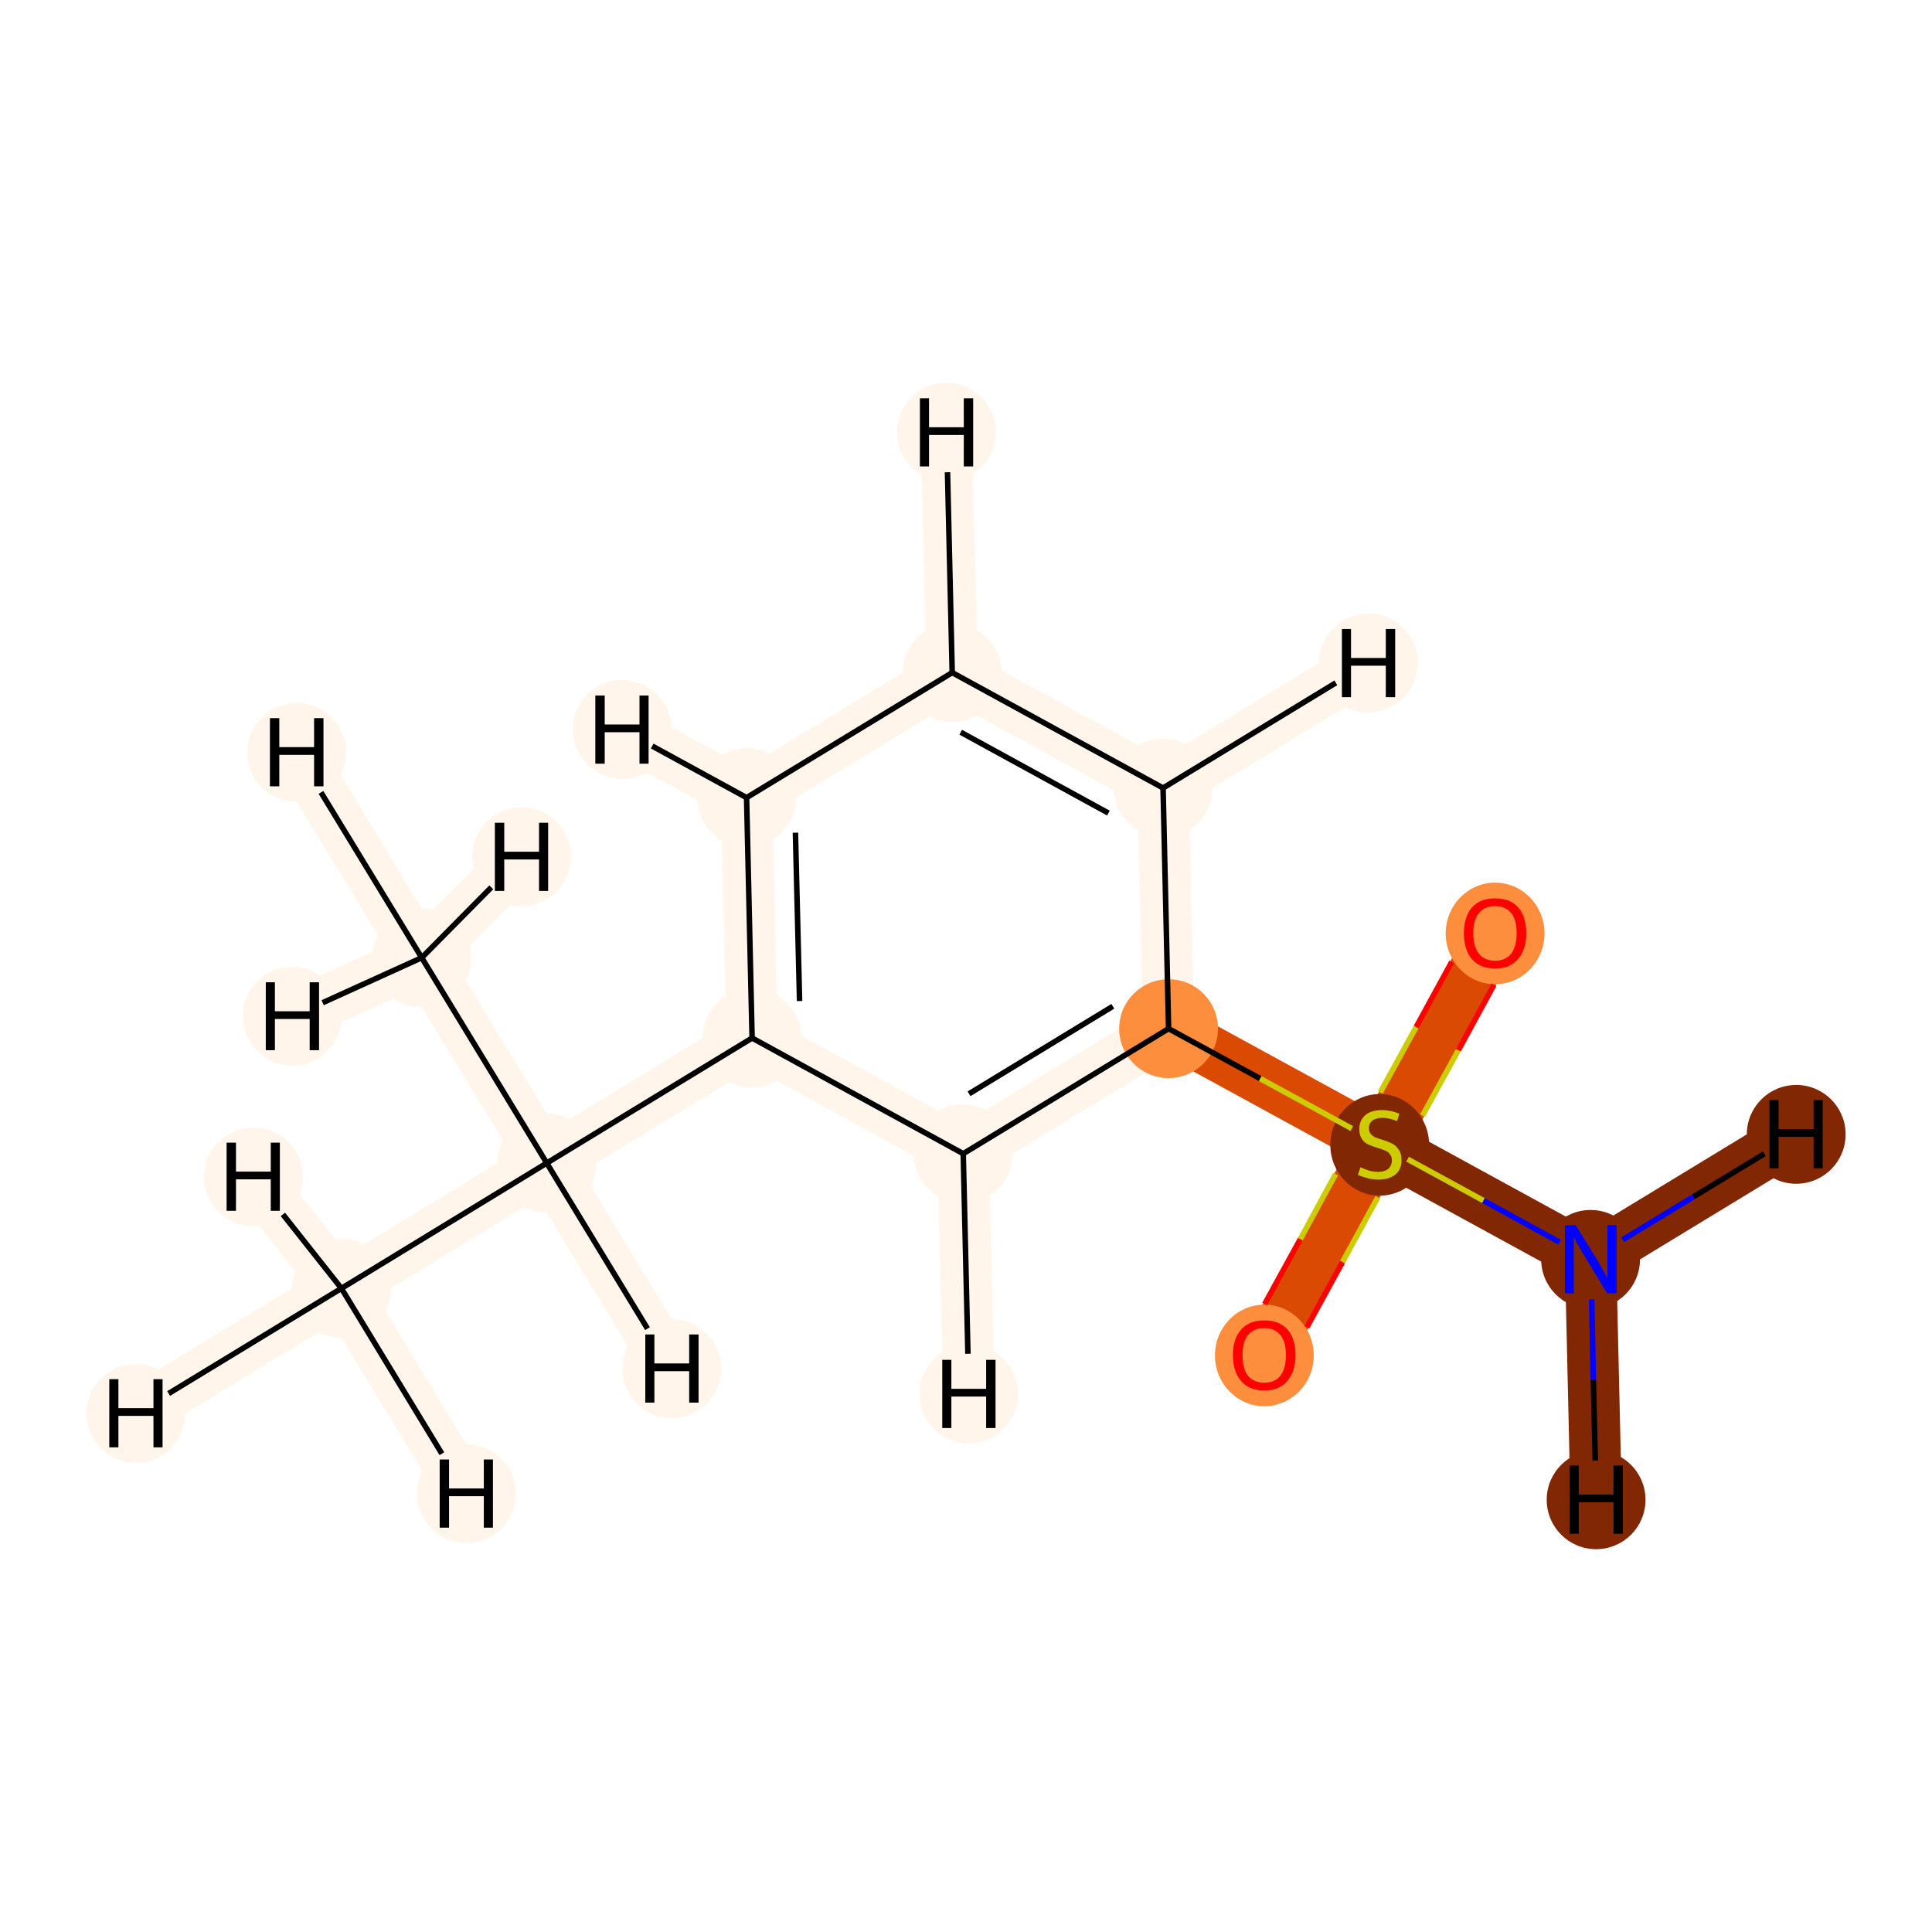 <?xml version='1.0' encoding='iso-8859-1'?>
<svg version='1.1' baseProfile='full'
              xmlns='http://www.w3.org/2000/svg'
                      xmlns:rdkit='http://www.rdkit.org/xml'
                      xmlns:xlink='http://www.w3.org/1999/xlink'
                  xml:space='preserve'
width='700px' height='700px' viewBox='0 0 700 700'>
<!-- END OF HEADER -->
<rect style='opacity:1.0;fill:#FFFFFF;stroke:none' width='700.0' height='700.0' x='0.0' y='0.0'> </rect>
<path d='M 123.7,466.8 L 198.1,421.4' style='fill:none;fill-rule:evenodd;stroke:#FFF5EB;stroke-width:18.6px;stroke-linecap:butt;stroke-linejoin:miter;stroke-opacity:1' />
<path d='M 123.7,466.8 L 49.2,512.1' style='fill:none;fill-rule:evenodd;stroke:#FFF5EB;stroke-width:18.6px;stroke-linecap:butt;stroke-linejoin:miter;stroke-opacity:1' />
<path d='M 123.7,466.8 L 169.0,541.2' style='fill:none;fill-rule:evenodd;stroke:#FFF5EB;stroke-width:18.6px;stroke-linecap:butt;stroke-linejoin:miter;stroke-opacity:1' />
<path d='M 123.7,466.8 L 91.8,426.4' style='fill:none;fill-rule:evenodd;stroke:#FFF5EB;stroke-width:18.6px;stroke-linecap:butt;stroke-linejoin:miter;stroke-opacity:1' />
<path d='M 198.1,421.4 L 272.5,376.1' style='fill:none;fill-rule:evenodd;stroke:#FFF5EB;stroke-width:18.6px;stroke-linecap:butt;stroke-linejoin:miter;stroke-opacity:1' />
<path d='M 198.1,421.4 L 152.8,347.0' style='fill:none;fill-rule:evenodd;stroke:#FFF5EB;stroke-width:18.6px;stroke-linecap:butt;stroke-linejoin:miter;stroke-opacity:1' />
<path d='M 198.1,421.4 L 243.4,495.9' style='fill:none;fill-rule:evenodd;stroke:#FFF5EB;stroke-width:18.6px;stroke-linecap:butt;stroke-linejoin:miter;stroke-opacity:1' />
<path d='M 272.5,376.1 L 270.5,289.0' style='fill:none;fill-rule:evenodd;stroke:#FFF5EB;stroke-width:18.6px;stroke-linecap:butt;stroke-linejoin:miter;stroke-opacity:1' />
<path d='M 272.5,376.1 L 349.0,418.0' style='fill:none;fill-rule:evenodd;stroke:#FFF5EB;stroke-width:18.6px;stroke-linecap:butt;stroke-linejoin:miter;stroke-opacity:1' />
<path d='M 270.5,289.0 L 345.0,243.7' style='fill:none;fill-rule:evenodd;stroke:#FFF5EB;stroke-width:18.6px;stroke-linecap:butt;stroke-linejoin:miter;stroke-opacity:1' />
<path d='M 270.5,289.0 L 225.4,264.3' style='fill:none;fill-rule:evenodd;stroke:#FFF5EB;stroke-width:18.6px;stroke-linecap:butt;stroke-linejoin:miter;stroke-opacity:1' />
<path d='M 345.0,243.7 L 421.4,285.5' style='fill:none;fill-rule:evenodd;stroke:#FFF5EB;stroke-width:18.6px;stroke-linecap:butt;stroke-linejoin:miter;stroke-opacity:1' />
<path d='M 345.0,243.7 L 342.9,156.6' style='fill:none;fill-rule:evenodd;stroke:#FFF5EB;stroke-width:18.6px;stroke-linecap:butt;stroke-linejoin:miter;stroke-opacity:1' />
<path d='M 421.4,285.5 L 423.4,372.7' style='fill:none;fill-rule:evenodd;stroke:#FFF5EB;stroke-width:18.6px;stroke-linecap:butt;stroke-linejoin:miter;stroke-opacity:1' />
<path d='M 421.4,285.5 L 495.8,240.2' style='fill:none;fill-rule:evenodd;stroke:#FFF5EB;stroke-width:18.6px;stroke-linecap:butt;stroke-linejoin:miter;stroke-opacity:1' />
<path d='M 423.4,372.7 L 349.0,418.0' style='fill:none;fill-rule:evenodd;stroke:#FFF5EB;stroke-width:18.6px;stroke-linecap:butt;stroke-linejoin:miter;stroke-opacity:1' />
<path d='M 423.4,372.7 L 499.9,414.5' style='fill:none;fill-rule:evenodd;stroke:#DA4A02;stroke-width:18.6px;stroke-linecap:butt;stroke-linejoin:miter;stroke-opacity:1' />
<path d='M 349.0,418.0 L 351.0,505.1' style='fill:none;fill-rule:evenodd;stroke:#FFF5EB;stroke-width:18.6px;stroke-linecap:butt;stroke-linejoin:miter;stroke-opacity:1' />
<path d='M 499.9,414.5 L 458.1,490.9' style='fill:none;fill-rule:evenodd;stroke:#DA4A02;stroke-width:18.6px;stroke-linecap:butt;stroke-linejoin:miter;stroke-opacity:1' />
<path d='M 499.9,414.5 L 541.7,338.0' style='fill:none;fill-rule:evenodd;stroke:#DA4A02;stroke-width:18.6px;stroke-linecap:butt;stroke-linejoin:miter;stroke-opacity:1' />
<path d='M 499.9,414.5 L 576.3,456.3' style='fill:none;fill-rule:evenodd;stroke:#812703;stroke-width:18.6px;stroke-linecap:butt;stroke-linejoin:miter;stroke-opacity:1' />
<path d='M 576.3,456.3 L 650.8,411.0' style='fill:none;fill-rule:evenodd;stroke:#812703;stroke-width:18.6px;stroke-linecap:butt;stroke-linejoin:miter;stroke-opacity:1' />
<path d='M 576.3,456.3 L 578.3,543.4' style='fill:none;fill-rule:evenodd;stroke:#812703;stroke-width:18.6px;stroke-linecap:butt;stroke-linejoin:miter;stroke-opacity:1' />
<path d='M 152.8,347.0 L 107.5,272.6' style='fill:none;fill-rule:evenodd;stroke:#FFF5EB;stroke-width:18.6px;stroke-linecap:butt;stroke-linejoin:miter;stroke-opacity:1' />
<path d='M 152.8,347.0 L 105.9,368.2' style='fill:none;fill-rule:evenodd;stroke:#FFF5EB;stroke-width:18.6px;stroke-linecap:butt;stroke-linejoin:miter;stroke-opacity:1' />
<path d='M 152.8,347.0 L 189.0,310.4' style='fill:none;fill-rule:evenodd;stroke:#FFF5EB;stroke-width:18.6px;stroke-linecap:butt;stroke-linejoin:miter;stroke-opacity:1' />
<ellipse cx='123.7' cy='466.8' rx='17.4' ry='17.4'  style='fill:#FFF5EB;fill-rule:evenodd;stroke:#FFF5EB;stroke-width:1.0px;stroke-linecap:butt;stroke-linejoin:miter;stroke-opacity:1' />
<ellipse cx='198.1' cy='421.4' rx='17.4' ry='17.4'  style='fill:#FFF5EB;fill-rule:evenodd;stroke:#FFF5EB;stroke-width:1.0px;stroke-linecap:butt;stroke-linejoin:miter;stroke-opacity:1' />
<ellipse cx='272.5' cy='376.1' rx='17.4' ry='17.4'  style='fill:#FFF5EB;fill-rule:evenodd;stroke:#FFF5EB;stroke-width:1.0px;stroke-linecap:butt;stroke-linejoin:miter;stroke-opacity:1' />
<ellipse cx='270.5' cy='289.0' rx='17.4' ry='17.4'  style='fill:#FFF5EB;fill-rule:evenodd;stroke:#FFF5EB;stroke-width:1.0px;stroke-linecap:butt;stroke-linejoin:miter;stroke-opacity:1' />
<ellipse cx='345.0' cy='243.7' rx='17.4' ry='17.4'  style='fill:#FFF5EB;fill-rule:evenodd;stroke:#FFF5EB;stroke-width:1.0px;stroke-linecap:butt;stroke-linejoin:miter;stroke-opacity:1' />
<ellipse cx='421.4' cy='285.5' rx='17.4' ry='17.4'  style='fill:#FFF5EB;fill-rule:evenodd;stroke:#FFF5EB;stroke-width:1.0px;stroke-linecap:butt;stroke-linejoin:miter;stroke-opacity:1' />
<ellipse cx='423.4' cy='372.7' rx='17.4' ry='17.4'  style='fill:#FD8E3E;fill-rule:evenodd;stroke:#FD8E3E;stroke-width:1.0px;stroke-linecap:butt;stroke-linejoin:miter;stroke-opacity:1' />
<ellipse cx='349.0' cy='418.0' rx='17.4' ry='17.4'  style='fill:#FFF5EB;fill-rule:evenodd;stroke:#FFF5EB;stroke-width:1.0px;stroke-linecap:butt;stroke-linejoin:miter;stroke-opacity:1' />
<ellipse cx='499.9' cy='414.8' rx='17.4' ry='17.9'  style='fill:#812703;fill-rule:evenodd;stroke:#812703;stroke-width:1.0px;stroke-linecap:butt;stroke-linejoin:miter;stroke-opacity:1' />
<ellipse cx='458.1' cy='491.1' rx='17.4' ry='17.9'  style='fill:#FD8E3E;fill-rule:evenodd;stroke:#FD8E3E;stroke-width:1.0px;stroke-linecap:butt;stroke-linejoin:miter;stroke-opacity:1' />
<ellipse cx='541.7' cy='338.2' rx='17.4' ry='17.9'  style='fill:#FD8E3E;fill-rule:evenodd;stroke:#FD8E3E;stroke-width:1.0px;stroke-linecap:butt;stroke-linejoin:miter;stroke-opacity:1' />
<ellipse cx='576.3' cy='456.3' rx='17.4' ry='17.4'  style='fill:#812703;fill-rule:evenodd;stroke:#812703;stroke-width:1.0px;stroke-linecap:butt;stroke-linejoin:miter;stroke-opacity:1' />
<ellipse cx='152.8' cy='347.0' rx='17.4' ry='17.4'  style='fill:#FFF5EB;fill-rule:evenodd;stroke:#FFF5EB;stroke-width:1.0px;stroke-linecap:butt;stroke-linejoin:miter;stroke-opacity:1' />
<ellipse cx='49.2' cy='512.1' rx='17.4' ry='17.4'  style='fill:#FFF5EB;fill-rule:evenodd;stroke:#FFF5EB;stroke-width:1.0px;stroke-linecap:butt;stroke-linejoin:miter;stroke-opacity:1' />
<ellipse cx='169.0' cy='541.2' rx='17.4' ry='17.4'  style='fill:#FFF5EB;fill-rule:evenodd;stroke:#FFF5EB;stroke-width:1.0px;stroke-linecap:butt;stroke-linejoin:miter;stroke-opacity:1' />
<ellipse cx='91.8' cy='426.4' rx='17.4' ry='17.4'  style='fill:#FFF5EB;fill-rule:evenodd;stroke:#FFF5EB;stroke-width:1.0px;stroke-linecap:butt;stroke-linejoin:miter;stroke-opacity:1' />
<ellipse cx='243.4' cy='495.9' rx='17.4' ry='17.4'  style='fill:#FFF5EB;fill-rule:evenodd;stroke:#FFF5EB;stroke-width:1.0px;stroke-linecap:butt;stroke-linejoin:miter;stroke-opacity:1' />
<ellipse cx='225.4' cy='264.3' rx='17.4' ry='17.4'  style='fill:#FFF5EB;fill-rule:evenodd;stroke:#FFF5EB;stroke-width:1.0px;stroke-linecap:butt;stroke-linejoin:miter;stroke-opacity:1' />
<ellipse cx='342.9' cy='156.6' rx='17.4' ry='17.4'  style='fill:#FFF5EB;fill-rule:evenodd;stroke:#FFF5EB;stroke-width:1.0px;stroke-linecap:butt;stroke-linejoin:miter;stroke-opacity:1' />
<ellipse cx='495.8' cy='240.2' rx='17.4' ry='17.4'  style='fill:#FFF5EB;fill-rule:evenodd;stroke:#FFF5EB;stroke-width:1.0px;stroke-linecap:butt;stroke-linejoin:miter;stroke-opacity:1' />
<ellipse cx='351.0' cy='505.1' rx='17.4' ry='17.4'  style='fill:#FFF5EB;fill-rule:evenodd;stroke:#FFF5EB;stroke-width:1.0px;stroke-linecap:butt;stroke-linejoin:miter;stroke-opacity:1' />
<ellipse cx='650.8' cy='411.0' rx='17.4' ry='17.4'  style='fill:#812703;fill-rule:evenodd;stroke:#812703;stroke-width:1.0px;stroke-linecap:butt;stroke-linejoin:miter;stroke-opacity:1' />
<ellipse cx='578.3' cy='543.4' rx='17.4' ry='17.4'  style='fill:#812703;fill-rule:evenodd;stroke:#812703;stroke-width:1.0px;stroke-linecap:butt;stroke-linejoin:miter;stroke-opacity:1' />
<ellipse cx='107.5' cy='272.6' rx='17.4' ry='17.4'  style='fill:#FFF5EB;fill-rule:evenodd;stroke:#FFF5EB;stroke-width:1.0px;stroke-linecap:butt;stroke-linejoin:miter;stroke-opacity:1' />
<ellipse cx='105.9' cy='368.2' rx='17.4' ry='17.4'  style='fill:#FFF5EB;fill-rule:evenodd;stroke:#FFF5EB;stroke-width:1.0px;stroke-linecap:butt;stroke-linejoin:miter;stroke-opacity:1' />
<ellipse cx='189.0' cy='310.4' rx='17.4' ry='17.4'  style='fill:#FFF5EB;fill-rule:evenodd;stroke:#FFF5EB;stroke-width:1.0px;stroke-linecap:butt;stroke-linejoin:miter;stroke-opacity:1' />
<path class='bond-0 atom-0 atom-1' d='M 123.7,466.8 L 198.1,421.4' style='fill:none;fill-rule:evenodd;stroke:#000000;stroke-width:2.0px;stroke-linecap:butt;stroke-linejoin:miter;stroke-opacity:1' />
<path class='bond-13 atom-0 atom-13' d='M 123.7,466.8 L 61.1,504.9' style='fill:none;fill-rule:evenodd;stroke:#000000;stroke-width:2.0px;stroke-linecap:butt;stroke-linejoin:miter;stroke-opacity:1' />
<path class='bond-14 atom-0 atom-14' d='M 123.7,466.8 L 160.1,526.7' style='fill:none;fill-rule:evenodd;stroke:#000000;stroke-width:2.0px;stroke-linecap:butt;stroke-linejoin:miter;stroke-opacity:1' />
<path class='bond-15 atom-0 atom-15' d='M 123.7,466.8 L 102.5,440.0' style='fill:none;fill-rule:evenodd;stroke:#000000;stroke-width:2.0px;stroke-linecap:butt;stroke-linejoin:miter;stroke-opacity:1' />
<path class='bond-1 atom-1 atom-2' d='M 198.1,421.4 L 272.5,376.1' style='fill:none;fill-rule:evenodd;stroke:#000000;stroke-width:2.0px;stroke-linecap:butt;stroke-linejoin:miter;stroke-opacity:1' />
<path class='bond-11 atom-1 atom-12' d='M 198.1,421.4 L 152.8,347.0' style='fill:none;fill-rule:evenodd;stroke:#000000;stroke-width:2.0px;stroke-linecap:butt;stroke-linejoin:miter;stroke-opacity:1' />
<path class='bond-16 atom-1 atom-16' d='M 198.1,421.4 L 234.6,481.4' style='fill:none;fill-rule:evenodd;stroke:#000000;stroke-width:2.0px;stroke-linecap:butt;stroke-linejoin:miter;stroke-opacity:1' />
<path class='bond-2 atom-2 atom-3' d='M 272.5,376.1 L 270.5,289.0' style='fill:none;fill-rule:evenodd;stroke:#000000;stroke-width:2.0px;stroke-linecap:butt;stroke-linejoin:miter;stroke-opacity:1' />
<path class='bond-2 atom-2 atom-3' d='M 289.7,362.7 L 288.2,301.7' style='fill:none;fill-rule:evenodd;stroke:#000000;stroke-width:2.0px;stroke-linecap:butt;stroke-linejoin:miter;stroke-opacity:1' />
<path class='bond-12 atom-7 atom-2' d='M 349.0,418.0 L 272.5,376.1' style='fill:none;fill-rule:evenodd;stroke:#000000;stroke-width:2.0px;stroke-linecap:butt;stroke-linejoin:miter;stroke-opacity:1' />
<path class='bond-3 atom-3 atom-4' d='M 270.5,289.0 L 345.0,243.7' style='fill:none;fill-rule:evenodd;stroke:#000000;stroke-width:2.0px;stroke-linecap:butt;stroke-linejoin:miter;stroke-opacity:1' />
<path class='bond-17 atom-3 atom-17' d='M 270.5,289.0 L 236.3,270.3' style='fill:none;fill-rule:evenodd;stroke:#000000;stroke-width:2.0px;stroke-linecap:butt;stroke-linejoin:miter;stroke-opacity:1' />
<path class='bond-4 atom-4 atom-5' d='M 345.0,243.7 L 421.4,285.5' style='fill:none;fill-rule:evenodd;stroke:#000000;stroke-width:2.0px;stroke-linecap:butt;stroke-linejoin:miter;stroke-opacity:1' />
<path class='bond-4 atom-4 atom-5' d='M 348.1,265.3 L 401.6,294.6' style='fill:none;fill-rule:evenodd;stroke:#000000;stroke-width:2.0px;stroke-linecap:butt;stroke-linejoin:miter;stroke-opacity:1' />
<path class='bond-18 atom-4 atom-18' d='M 345.0,243.7 L 343.3,171.1' style='fill:none;fill-rule:evenodd;stroke:#000000;stroke-width:2.0px;stroke-linecap:butt;stroke-linejoin:miter;stroke-opacity:1' />
<path class='bond-5 atom-5 atom-6' d='M 421.4,285.5 L 423.4,372.7' style='fill:none;fill-rule:evenodd;stroke:#000000;stroke-width:2.0px;stroke-linecap:butt;stroke-linejoin:miter;stroke-opacity:1' />
<path class='bond-19 atom-5 atom-19' d='M 421.4,285.5 L 484.0,247.4' style='fill:none;fill-rule:evenodd;stroke:#000000;stroke-width:2.0px;stroke-linecap:butt;stroke-linejoin:miter;stroke-opacity:1' />
<path class='bond-6 atom-6 atom-7' d='M 423.4,372.7 L 349.0,418.0' style='fill:none;fill-rule:evenodd;stroke:#000000;stroke-width:2.0px;stroke-linecap:butt;stroke-linejoin:miter;stroke-opacity:1' />
<path class='bond-6 atom-6 atom-7' d='M 403.2,364.6 L 351.1,396.3' style='fill:none;fill-rule:evenodd;stroke:#000000;stroke-width:2.0px;stroke-linecap:butt;stroke-linejoin:miter;stroke-opacity:1' />
<path class='bond-7 atom-6 atom-8' d='M 423.4,372.7 L 456.6,390.8' style='fill:none;fill-rule:evenodd;stroke:#000000;stroke-width:2.0px;stroke-linecap:butt;stroke-linejoin:miter;stroke-opacity:1' />
<path class='bond-7 atom-6 atom-8' d='M 456.6,390.8 L 489.8,408.9' style='fill:none;fill-rule:evenodd;stroke:#CCCC00;stroke-width:2.0px;stroke-linecap:butt;stroke-linejoin:miter;stroke-opacity:1' />
<path class='bond-20 atom-7 atom-20' d='M 349.0,418.0 L 350.7,490.5' style='fill:none;fill-rule:evenodd;stroke:#000000;stroke-width:2.0px;stroke-linecap:butt;stroke-linejoin:miter;stroke-opacity:1' />
<path class='bond-8 atom-8 atom-9' d='M 483.9,425.4 L 471.1,449.0' style='fill:none;fill-rule:evenodd;stroke:#CCCC00;stroke-width:2.0px;stroke-linecap:butt;stroke-linejoin:miter;stroke-opacity:1' />
<path class='bond-8 atom-8 atom-9' d='M 471.1,449.0 L 458.2,472.5' style='fill:none;fill-rule:evenodd;stroke:#FF0000;stroke-width:2.0px;stroke-linecap:butt;stroke-linejoin:miter;stroke-opacity:1' />
<path class='bond-8 atom-8 atom-9' d='M 499.2,433.8 L 486.4,457.3' style='fill:none;fill-rule:evenodd;stroke:#CCCC00;stroke-width:2.0px;stroke-linecap:butt;stroke-linejoin:miter;stroke-opacity:1' />
<path class='bond-8 atom-8 atom-9' d='M 486.4,457.3 L 473.5,480.9' style='fill:none;fill-rule:evenodd;stroke:#FF0000;stroke-width:2.0px;stroke-linecap:butt;stroke-linejoin:miter;stroke-opacity:1' />
<path class='bond-9 atom-8 atom-10' d='M 515.4,404.2 L 528.4,380.5' style='fill:none;fill-rule:evenodd;stroke:#CCCC00;stroke-width:2.0px;stroke-linecap:butt;stroke-linejoin:miter;stroke-opacity:1' />
<path class='bond-9 atom-8 atom-10' d='M 528.4,380.5 L 541.3,356.8' style='fill:none;fill-rule:evenodd;stroke:#FF0000;stroke-width:2.0px;stroke-linecap:butt;stroke-linejoin:miter;stroke-opacity:1' />
<path class='bond-9 atom-8 atom-10' d='M 500.1,395.8 L 513.1,372.1' style='fill:none;fill-rule:evenodd;stroke:#CCCC00;stroke-width:2.0px;stroke-linecap:butt;stroke-linejoin:miter;stroke-opacity:1' />
<path class='bond-9 atom-8 atom-10' d='M 513.1,372.1 L 526.0,348.5' style='fill:none;fill-rule:evenodd;stroke:#FF0000;stroke-width:2.0px;stroke-linecap:butt;stroke-linejoin:miter;stroke-opacity:1' />
<path class='bond-10 atom-8 atom-11' d='M 510.0,420.0 L 537.5,435.0' style='fill:none;fill-rule:evenodd;stroke:#CCCC00;stroke-width:2.0px;stroke-linecap:butt;stroke-linejoin:miter;stroke-opacity:1' />
<path class='bond-10 atom-8 atom-11' d='M 537.5,435.0 L 565.1,450.1' style='fill:none;fill-rule:evenodd;stroke:#0000FF;stroke-width:2.0px;stroke-linecap:butt;stroke-linejoin:miter;stroke-opacity:1' />
<path class='bond-21 atom-11 atom-21' d='M 587.9,449.2 L 613.6,433.6' style='fill:none;fill-rule:evenodd;stroke:#0000FF;stroke-width:2.0px;stroke-linecap:butt;stroke-linejoin:miter;stroke-opacity:1' />
<path class='bond-21 atom-11 atom-21' d='M 613.6,433.6 L 639.3,418.0' style='fill:none;fill-rule:evenodd;stroke:#000000;stroke-width:2.0px;stroke-linecap:butt;stroke-linejoin:miter;stroke-opacity:1' />
<path class='bond-22 atom-11 atom-22' d='M 576.7,470.8 L 577.3,500.0' style='fill:none;fill-rule:evenodd;stroke:#0000FF;stroke-width:2.0px;stroke-linecap:butt;stroke-linejoin:miter;stroke-opacity:1' />
<path class='bond-22 atom-11 atom-22' d='M 577.3,500.0 L 578.0,529.2' style='fill:none;fill-rule:evenodd;stroke:#000000;stroke-width:2.0px;stroke-linecap:butt;stroke-linejoin:miter;stroke-opacity:1' />
<path class='bond-23 atom-12 atom-23' d='M 152.8,347.0 L 116.3,287.1' style='fill:none;fill-rule:evenodd;stroke:#000000;stroke-width:2.0px;stroke-linecap:butt;stroke-linejoin:miter;stroke-opacity:1' />
<path class='bond-24 atom-12 atom-24' d='M 152.8,347.0 L 116.9,363.3' style='fill:none;fill-rule:evenodd;stroke:#000000;stroke-width:2.0px;stroke-linecap:butt;stroke-linejoin:miter;stroke-opacity:1' />
<path class='bond-25 atom-12 atom-25' d='M 152.8,347.0 L 178.0,321.5' style='fill:none;fill-rule:evenodd;stroke:#000000;stroke-width:2.0px;stroke-linecap:butt;stroke-linejoin:miter;stroke-opacity:1' />
<path  class='atom-8' d='M 492.9 422.9
Q 493.2 423.0, 494.3 423.5
Q 495.5 424.0, 496.7 424.3
Q 498.0 424.6, 499.3 424.6
Q 501.6 424.6, 503.0 423.5
Q 504.3 422.3, 504.3 420.4
Q 504.3 419.0, 503.6 418.2
Q 503.0 417.3, 501.9 416.9
Q 500.9 416.4, 499.1 415.9
Q 496.9 415.2, 495.6 414.6
Q 494.3 414.0, 493.4 412.6
Q 492.5 411.3, 492.5 409.1
Q 492.5 406.0, 494.6 404.1
Q 496.7 402.2, 500.9 402.2
Q 503.7 402.2, 507.0 403.5
L 506.2 406.2
Q 503.2 405.0, 501.0 405.0
Q 498.6 405.0, 497.3 406.0
Q 495.9 407.0, 496.0 408.7
Q 496.0 410.0, 496.6 410.8
Q 497.3 411.6, 498.3 412.1
Q 499.3 412.5, 501.0 413.0
Q 503.2 413.7, 504.5 414.4
Q 505.9 415.1, 506.8 416.6
Q 507.8 417.9, 507.8 420.4
Q 507.8 423.8, 505.5 425.6
Q 503.2 427.4, 499.4 427.4
Q 497.2 427.4, 495.6 426.9
Q 493.9 426.5, 492.0 425.7
L 492.9 422.9
' fill='#CCCC00'/>
<path  class='atom-9' d='M 446.7 491.0
Q 446.7 485.1, 449.7 481.7
Q 452.6 478.4, 458.1 478.4
Q 463.5 478.4, 466.5 481.7
Q 469.4 485.1, 469.4 491.0
Q 469.4 497.0, 466.4 500.4
Q 463.5 503.8, 458.1 503.8
Q 452.6 503.8, 449.7 500.4
Q 446.7 497.0, 446.7 491.0
M 458.1 501.0
Q 461.8 501.0, 463.9 498.5
Q 465.9 495.9, 465.9 491.0
Q 465.9 486.1, 463.9 483.7
Q 461.8 481.2, 458.1 481.2
Q 454.3 481.2, 452.2 483.7
Q 450.2 486.1, 450.2 491.0
Q 450.2 496.0, 452.2 498.5
Q 454.3 501.0, 458.1 501.0
' fill='#FF0000'/>
<path  class='atom-10' d='M 530.4 338.1
Q 530.4 332.2, 533.3 328.8
Q 536.2 325.5, 541.7 325.5
Q 547.2 325.5, 550.1 328.8
Q 553.0 332.2, 553.0 338.1
Q 553.0 344.1, 550.0 347.5
Q 547.1 350.9, 541.7 350.9
Q 536.2 350.9, 533.3 347.5
Q 530.4 344.1, 530.4 338.1
M 541.7 348.1
Q 545.4 348.1, 547.5 345.6
Q 549.5 343.0, 549.5 338.1
Q 549.5 333.2, 547.5 330.8
Q 545.4 328.3, 541.7 328.3
Q 537.9 328.3, 535.9 330.8
Q 533.8 333.2, 533.8 338.1
Q 533.8 343.1, 535.9 345.6
Q 537.9 348.1, 541.7 348.1
' fill='#FF0000'/>
<path  class='atom-11' d='M 570.9 443.9
L 579.0 457.0
Q 579.8 458.3, 581.0 460.6
Q 582.3 463.0, 582.4 463.1
L 582.4 443.9
L 585.7 443.9
L 585.7 468.6
L 582.3 468.6
L 573.6 454.3
Q 572.6 452.6, 571.5 450.7
Q 570.5 448.8, 570.2 448.2
L 570.2 468.6
L 567.0 468.6
L 567.0 443.9
L 570.9 443.9
' fill='#0000FF'/>
<path  class='atom-13' d='M 39.6 499.7
L 42.9 499.7
L 42.9 510.2
L 55.6 510.2
L 55.6 499.7
L 58.9 499.7
L 58.9 524.4
L 55.6 524.4
L 55.6 513.0
L 42.9 513.0
L 42.9 524.4
L 39.6 524.4
L 39.6 499.7
' fill='#000000'/>
<path  class='atom-14' d='M 159.3 528.8
L 162.7 528.8
L 162.7 539.3
L 175.3 539.3
L 175.3 528.8
L 178.6 528.8
L 178.6 553.5
L 175.3 553.5
L 175.3 542.1
L 162.7 542.1
L 162.7 553.5
L 159.3 553.5
L 159.3 528.8
' fill='#000000'/>
<path  class='atom-15' d='M 82.1 414.0
L 85.5 414.0
L 85.5 424.5
L 98.1 424.5
L 98.1 414.0
L 101.4 414.0
L 101.4 438.7
L 98.1 438.7
L 98.1 427.3
L 85.5 427.3
L 85.5 438.7
L 82.1 438.7
L 82.1 414.0
' fill='#000000'/>
<path  class='atom-16' d='M 233.8 483.5
L 237.1 483.5
L 237.1 494.0
L 249.7 494.0
L 249.7 483.5
L 253.1 483.5
L 253.1 508.2
L 249.7 508.2
L 249.7 496.8
L 237.1 496.8
L 237.1 508.2
L 233.8 508.2
L 233.8 483.5
' fill='#000000'/>
<path  class='atom-17' d='M 215.7 252.0
L 219.1 252.0
L 219.1 262.5
L 231.7 262.5
L 231.7 252.0
L 235.0 252.0
L 235.0 276.7
L 231.7 276.7
L 231.7 265.3
L 219.1 265.3
L 219.1 276.7
L 215.7 276.7
L 215.7 252.0
' fill='#000000'/>
<path  class='atom-18' d='M 333.3 144.3
L 336.6 144.3
L 336.6 154.8
L 349.2 154.8
L 349.2 144.3
L 352.6 144.3
L 352.6 169.0
L 349.2 169.0
L 349.2 157.6
L 336.6 157.6
L 336.6 169.0
L 333.3 169.0
L 333.3 144.3
' fill='#000000'/>
<path  class='atom-19' d='M 486.2 227.9
L 489.5 227.9
L 489.5 238.4
L 502.1 238.4
L 502.1 227.9
L 505.5 227.9
L 505.5 252.6
L 502.1 252.6
L 502.1 241.2
L 489.5 241.2
L 489.5 252.6
L 486.2 252.6
L 486.2 227.9
' fill='#000000'/>
<path  class='atom-20' d='M 341.4 492.7
L 344.7 492.7
L 344.7 503.2
L 357.3 503.2
L 357.3 492.7
L 360.7 492.7
L 360.7 517.4
L 357.3 517.4
L 357.3 506.0
L 344.7 506.0
L 344.7 517.4
L 341.4 517.4
L 341.4 492.7
' fill='#000000'/>
<path  class='atom-21' d='M 641.1 398.6
L 644.4 398.6
L 644.4 409.1
L 657.1 409.1
L 657.1 398.6
L 660.4 398.6
L 660.4 423.3
L 657.1 423.3
L 657.1 411.9
L 644.4 411.9
L 644.4 423.3
L 641.1 423.3
L 641.1 398.6
' fill='#000000'/>
<path  class='atom-22' d='M 568.7 531.0
L 572.0 531.0
L 572.0 541.5
L 584.6 541.5
L 584.6 531.0
L 588.0 531.0
L 588.0 555.7
L 584.6 555.7
L 584.6 544.3
L 572.0 544.3
L 572.0 555.7
L 568.7 555.7
L 568.7 531.0
' fill='#000000'/>
<path  class='atom-23' d='M 97.8 260.2
L 101.2 260.2
L 101.2 270.7
L 113.8 270.7
L 113.8 260.2
L 117.2 260.2
L 117.2 284.9
L 113.8 284.9
L 113.8 273.5
L 101.2 273.5
L 101.2 284.9
L 97.8 284.9
L 97.8 260.2
' fill='#000000'/>
<path  class='atom-24' d='M 96.3 355.9
L 99.6 355.9
L 99.6 366.4
L 112.2 366.4
L 112.2 355.9
L 115.6 355.9
L 115.6 380.5
L 112.2 380.5
L 112.2 369.2
L 99.6 369.2
L 99.6 380.5
L 96.3 380.5
L 96.3 355.9
' fill='#000000'/>
<path  class='atom-25' d='M 179.3 298.1
L 182.7 298.1
L 182.7 308.6
L 195.3 308.6
L 195.3 298.1
L 198.6 298.1
L 198.6 322.8
L 195.3 322.8
L 195.3 311.4
L 182.7 311.4
L 182.7 322.8
L 179.3 322.8
L 179.3 298.1
' fill='#000000'/>
</svg>
